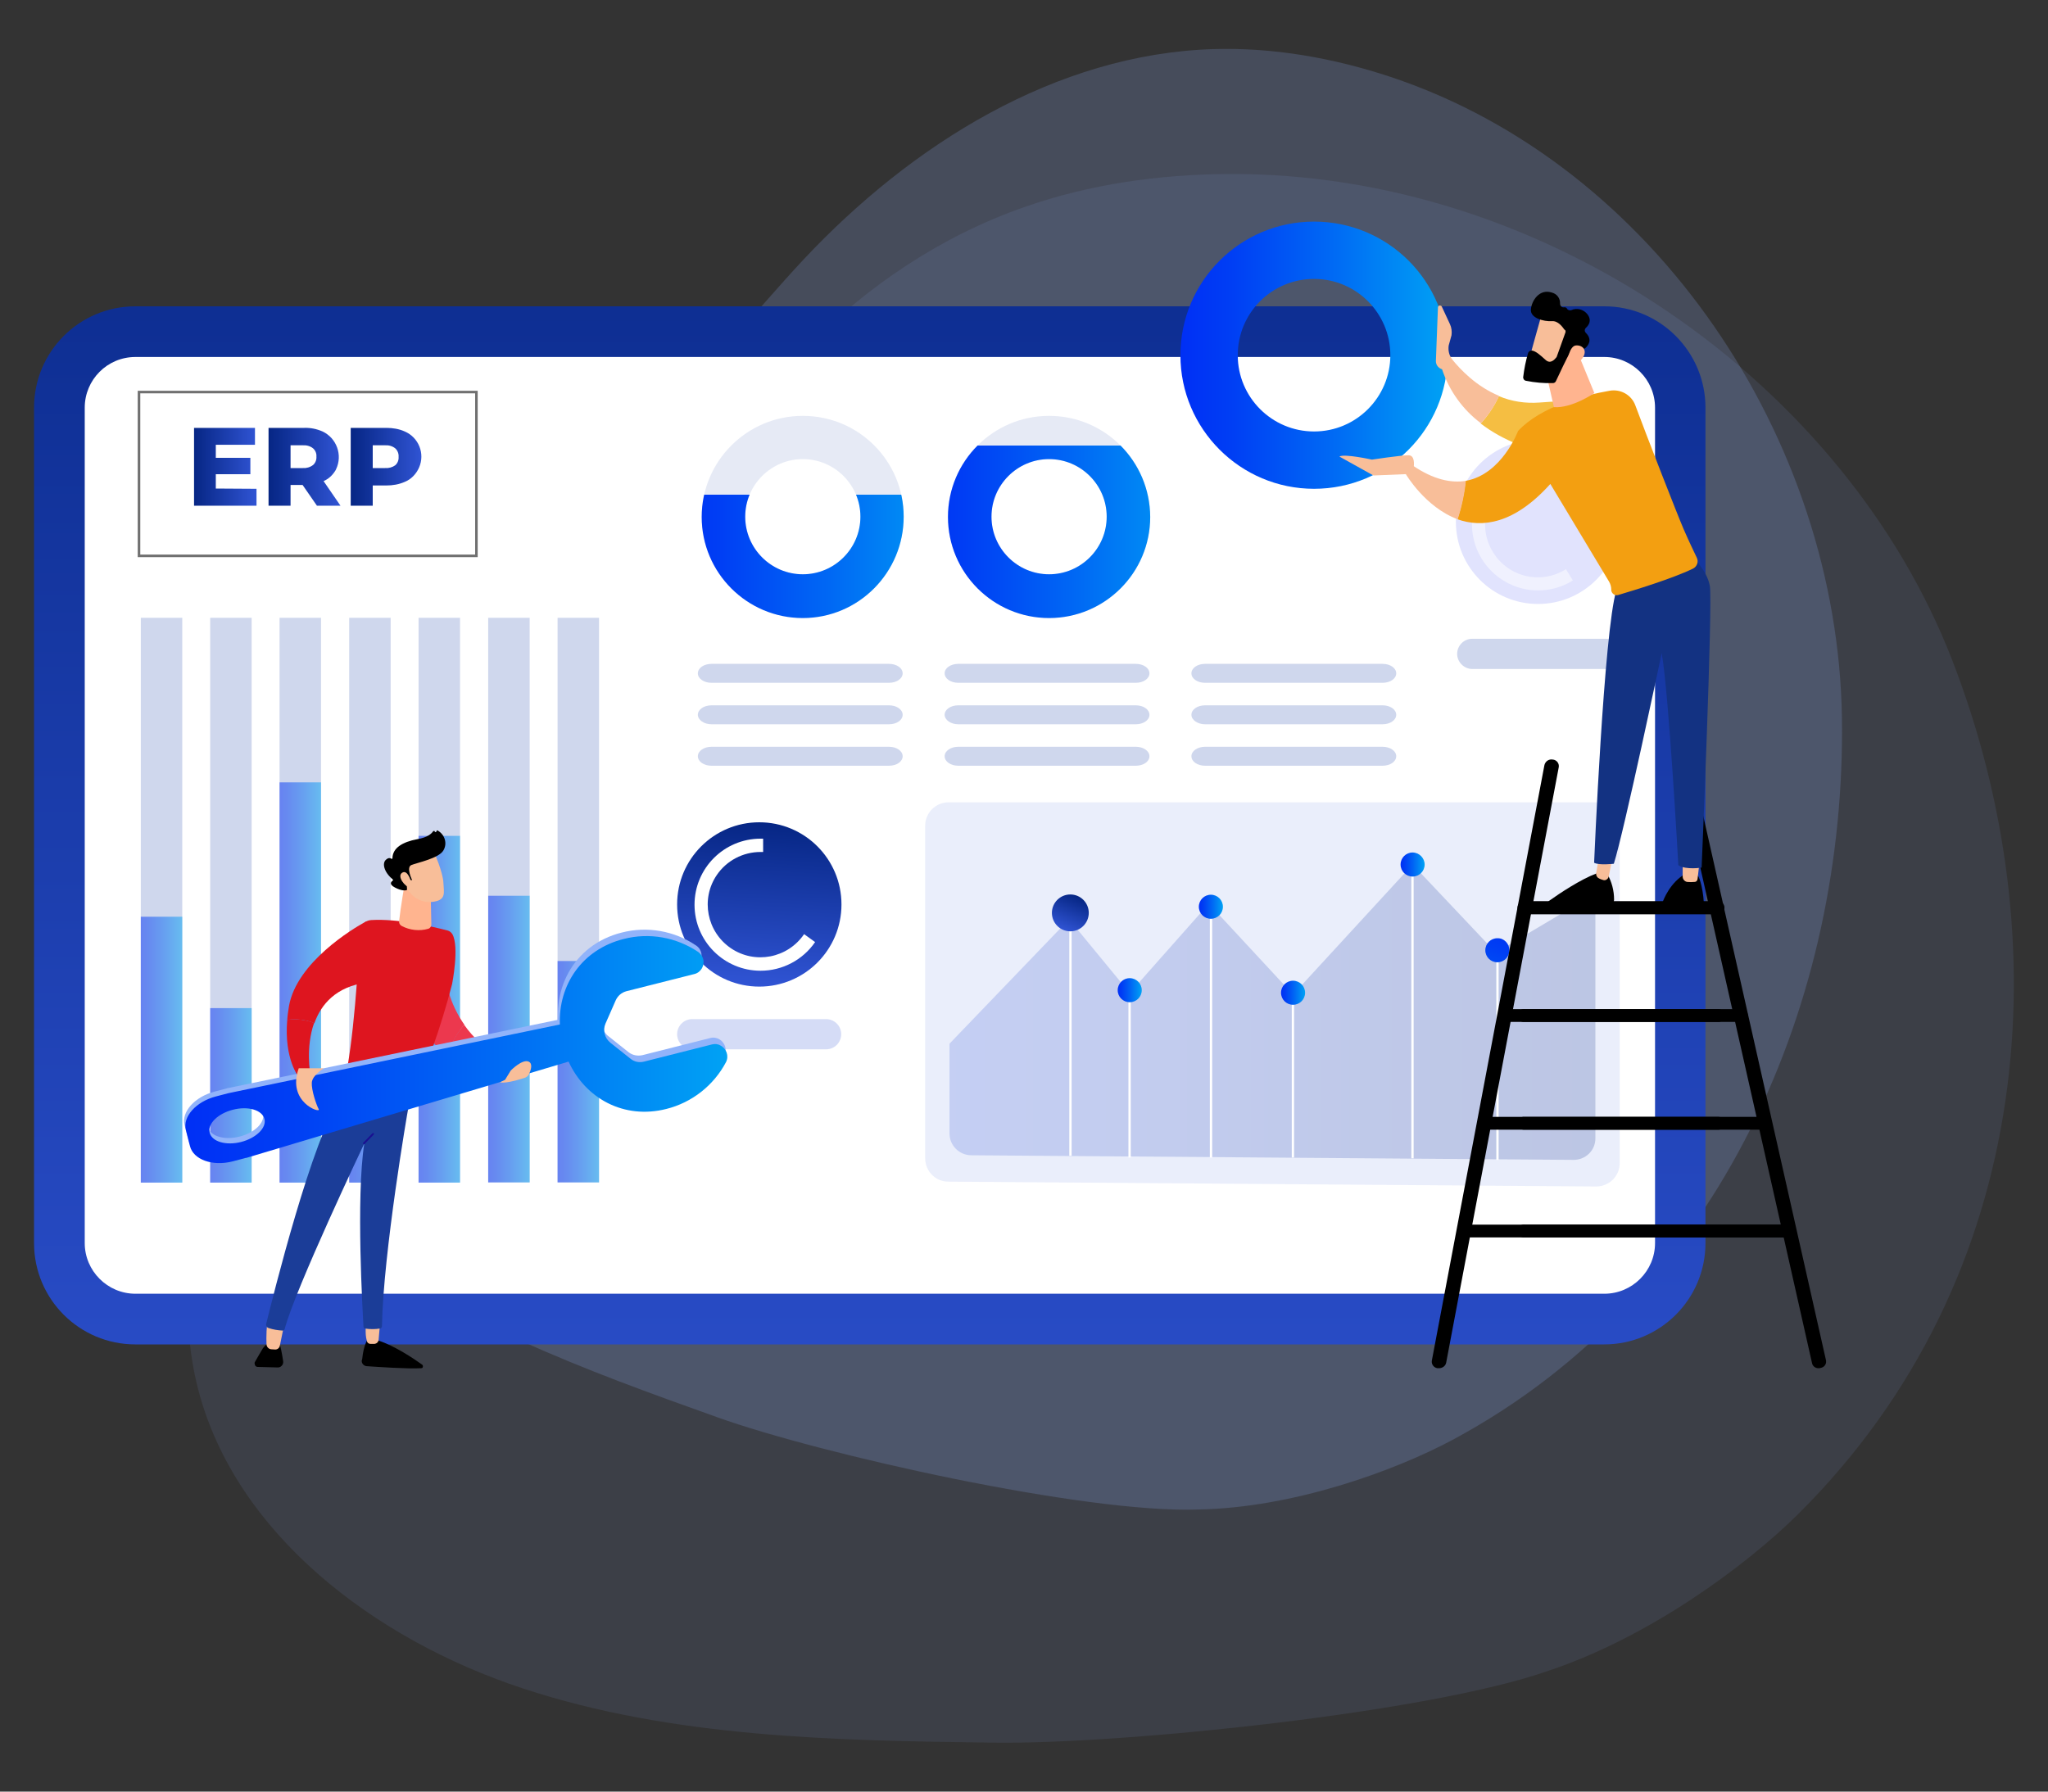 <?xml version="1.0" encoding="utf-8"?>
<!-- Generator: Adobe Illustrator 24.1.0, SVG Export Plug-In . SVG Version: 6.00 Build 0)  -->
<svg version="1.1" id="Layer_1" xmlns="http://www.w3.org/2000/svg" xmlns:xlink="http://www.w3.org/1999/xlink" x="0px" y="0px"
	 viewBox="0 0 800 700" style="enable-background:new 0 0 800 700;" xml:space="preserve">
<rect x="0" y="0" width="800" height="700" fill="#333333" stroke="none"/>
<style type="text/css">
	.st0{opacity:0.2;fill:#91B3FA;enable-background:new    ;}
	.st1{opacity:0.1;fill:#91B3FA;enable-background:new    ;}
	.st2{fill:url(#Rectangle_2057_1_);}
	.st3{fill:#FFFFFF;}
	.st4{opacity:0.2;}
	.st5{fill:#0F37A5;}
	.st6{opacity:0.5;}
	.st7{fill:url(#Rectangle_2066_1_);}
	.st8{fill:url(#Rectangle_2067_1_);}
	.st9{fill:url(#Rectangle_2068_1_);}
	.st10{fill:url(#Rectangle_2069_1_);}
	.st11{fill:url(#Rectangle_2070_1_);}
	.st12{fill:url(#Rectangle_2071_1_);}
	.st13{fill:url(#Rectangle_2072_1_);}
	.st14{opacity:0.1;fill:#032E9B;enable-background:new    ;}
	.st15{clip-path:url(#SVGID_2_);}
	.st16{fill:url(#Rectangle_2073_1_);}
	.st17{clip-path:url(#SVGID_4_);}
	.st18{fill:url(#Rectangle_2074_1_);}
	.st19{opacity:0.1;fill:#3054D4;enable-background:new    ;}
	.st20{opacity:0.2;fill:url(#Path_5186_1_);enable-background:new    ;}
	.st21{fill:url(#Ellipse_285_1_);}
	.st22{fill:url(#Path_5187_1_);}
	.st23{fill:url(#Path_5188_1_);}
	.st24{fill:url(#Path_5189_1_);}
	.st25{fill:url(#Path_5190_1_);}
	.st26{fill:url(#Path_5191_1_);}
	.st27{fill:#E1E3FD;}
	.st28{opacity:0.5;fill:#FFFFFF;enable-background:new    ;}
	.st29{opacity:0.2;fill:#0F37A5;enable-background:new    ;}
	.st30{fill:url(#Ellipse_287_1_);}
	.st31{opacity:0.2;fill:#3054D4;enable-background:new    ;}
	.st32{fill:url(#Path_5205_1_);}
	.st33{fill:url(#Path_5206_1_);}
	.st34{fill:url(#Path_5207_1_);}
	.st35{fill:none;stroke:#707070;stroke-miterlimit:10;}
	.st36{fill:url(#Path_5208_1_);}
	.st37{fill:#F8BE99;}
	.st38{fill:#133282;}
	.st39{fill:#F5BE42;}
	.st40{fill:#F39F11;}
	.st41{fill:#FFB48F;}
	.st42{fill:#EC384E;}
	.st43{fill:#1B3D98;}
	.st44{fill:url(#Path_5240_1_);}
	.st45{fill:#DE151F;}
	.st46{fill:#91B3FA;}
	.st47{fill:url(#Path_5248_1_);}
</style>
<g id="Group_1761" transform="translate(-150 -242.32)">
	<g id="Group_1739">
		<path id="Path_5179" class="st0" d="M618,832.1c36.6-0.6,76.2-14.8,99.4-27.2C823.5,748,871.1,631.6,869.5,522.8
			s-73-216-176.2-250.4c-22.3-7.4-45.8-11.6-69.3-10.9c-61.6,1.9-118,37.3-160.1,82.2c-18.9,20.2-35.8,42.5-57.5,59.5
			c-27.1,21.1-60.1,32.8-90.3,49.3c-50.7,27.7-95.8,74.6-101.2,132.1c-5,54.1,26.7,106.4,69.2,140.3s94.7,52.8,145.9,71.1
			C470.7,810.6,574.1,833.7,618,832.1"/>
		<path id="Path_5180" class="st1" d="M754.9,895.1c39.3-13.1,77-40.9,97.4-61.1c93.7-93,102.2-225.5,60.3-333.7
			S753.9,309.5,629.5,310.3c-26.9,0.2-53.8,4-79,12.8c-65.9,22.9-113.8,77.5-142.8,136.8c-13,26.6-23,54.7-40.2,79.1
			c-21.5,30.4-52.9,53.3-79.4,80c-44.6,45-76.1,107.2-60.6,166.5c14.6,55.8,68.2,97.2,126.7,116.5s121.9,20.4,184.1,21.2
			C587.7,923.9,708.1,911.6,754.9,895.1"/>
	</g>
	<g id="Group_1760">
		<g id="Group_1751">
			
				<linearGradient id="Rectangle_2057_1_" gradientUnits="userSpaceOnUse" x1="243.853" y1="988.696" x2="245.463" y2="988.696" gradientTransform="matrix(2.483510e-14 405.588 652.897 -3.997841e-14 -645027.125 -98665.484)">
				<stop  offset="0" style="stop-color:#062684"/>
				<stop  offset="1" style="stop-color:#3054D4"/>
			</linearGradient>
			<path id="Rectangle_2057" class="st2" d="M816.2,401.6v326.4c0,21.9-17.7,39.6-39.6,39.6H202.9c-21.9,0-39.6-17.7-39.6-39.6
				V401.6c0-21.9,17.7-39.6,39.6-39.6h573.8C798.5,362,816.2,379.8,816.2,401.6z"/>
			<path id="Rectangle_2058" class="st3" d="M202.9,381.8h573.8c10.9,0,19.8,8.9,19.8,19.8v326.4c0,10.9-8.9,19.8-19.8,19.8H202.9
				c-10.9,0-19.8-8.9-19.8-19.8V401.6C183.1,390.7,191.9,381.8,202.9,381.8z"/>
			<g id="Group_1740" class="st4">
				<rect id="Rectangle_2059" x="205" y="483.7" class="st5" width="16.2" height="220.6"/>
				<rect id="Rectangle_2060" x="232.1" y="483.7" class="st5" width="16.2" height="220.6"/>
				<rect id="Rectangle_2061" x="259.2" y="483.7" class="st5" width="16.2" height="220.6"/>
				<rect id="Rectangle_2062" x="286.4" y="483.7" class="st5" width="16.2" height="220.6"/>
				<rect id="Rectangle_2063" x="313.5" y="483.7" class="st5" width="16.2" height="220.6"/>
				<rect id="Rectangle_2064" x="340.7" y="483.7" class="st5" width="16.2" height="220.6"/>
				<rect id="Rectangle_2065" x="367.8" y="483.7" class="st5" width="16.2" height="220.6"/>
			</g>
			<g id="Group_1741" class="st6">
				
					<linearGradient id="Rectangle_2066_1_" gradientUnits="userSpaceOnUse" x1="239.031" y1="988.203" x2="240.031" y2="988.203" gradientTransform="matrix(16.241 0 0 -103.851 -3677.144 103278.289)">
					<stop  offset="0" style="stop-color:#002FF5"/>
					<stop  offset="0.189" style="stop-color:#003EF4"/>
					<stop  offset="0.559" style="stop-color:#0068F4"/>
					<stop  offset="1" style="stop-color:#00A2F4"/>
				</linearGradient>
				<rect id="Rectangle_2066" x="205" y="600.5" class="st7" width="16.2" height="103.9"/>
				
					<linearGradient id="Rectangle_2067_1_" gradientUnits="userSpaceOnUse" x1="239.031" y1="987.88" x2="240.031" y2="987.88" gradientTransform="matrix(16.241 0 0 -68.159 -3650.007 68003.172)">
					<stop  offset="0" style="stop-color:#002FF5"/>
					<stop  offset="0.189" style="stop-color:#003EF4"/>
					<stop  offset="0.559" style="stop-color:#0068F4"/>
					<stop  offset="1" style="stop-color:#00A2F4"/>
				</linearGradient>
				<rect id="Rectangle_2067" x="232.1" y="636.2" class="st8" width="16.2" height="68.2"/>
				
					<linearGradient id="Rectangle_2068_1_" gradientUnits="userSpaceOnUse" x1="239.031" y1="988.41" x2="240.031" y2="988.41" gradientTransform="matrix(16.241 0 0 -156.37 -3622.869 155183.859)">
					<stop  offset="0" style="stop-color:#002FF5"/>
					<stop  offset="0.189" style="stop-color:#003EF4"/>
					<stop  offset="0.559" style="stop-color:#0068F4"/>
					<stop  offset="1" style="stop-color:#00A2F4"/>
				</linearGradient>
				<rect id="Rectangle_2068" x="259.2" y="548" class="st9" width="16.2" height="156.4"/>
				
					<linearGradient id="Rectangle_2069_1_" gradientUnits="userSpaceOnUse" x1="239.031" y1="987.115" x2="240.031" y2="987.115" gradientTransform="matrix(16.241 0 0 -37.566 -3595.731 37767.5)">
					<stop  offset="0" style="stop-color:#002FF5"/>
					<stop  offset="0.189" style="stop-color:#003EF4"/>
					<stop  offset="0.559" style="stop-color:#0068F4"/>
					<stop  offset="1" style="stop-color:#00A2F4"/>
				</linearGradient>
				<rect id="Rectangle_2069" x="286.4" y="666.8" class="st10" width="16.2" height="37.6"/>
				
					<linearGradient id="Rectangle_2070_1_" gradientUnits="userSpaceOnUse" x1="239.031" y1="988.347" x2="240.031" y2="988.347" gradientTransform="matrix(16.241 0 0 -135.464 -3568.593 134522.062)">
					<stop  offset="0" style="stop-color:#002FF5"/>
					<stop  offset="0.189" style="stop-color:#003EF4"/>
					<stop  offset="0.559" style="stop-color:#0068F4"/>
					<stop  offset="1" style="stop-color:#00A2F4"/>
				</linearGradient>
				<rect id="Rectangle_2070" x="313.5" y="568.9" class="st11" width="16.2" height="135.5"/>
				
					<linearGradient id="Rectangle_2071_1_" gradientUnits="userSpaceOnUse" x1="239.031" y1="988.248" x2="240.031" y2="988.248" gradientTransform="matrix(16.241 0 0 -112.009 -3541.455 111341.008)">
					<stop  offset="0" style="stop-color:#002FF5"/>
					<stop  offset="0.189" style="stop-color:#003EF4"/>
					<stop  offset="0.559" style="stop-color:#0068F4"/>
					<stop  offset="1" style="stop-color:#00A2F4"/>
				</linearGradient>
				<rect id="Rectangle_2071" x="340.7" y="592.3" class="st12" width="16.2" height="112"/>
				
					<linearGradient id="Rectangle_2072_1_" gradientUnits="userSpaceOnUse" x1="239.031" y1="988.08" x2="240.031" y2="988.08" gradientTransform="matrix(16.241 0 0 -86.515 -3514.318 86144.773)">
					<stop  offset="0" style="stop-color:#002FF5"/>
					<stop  offset="0.189" style="stop-color:#003EF4"/>
					<stop  offset="0.559" style="stop-color:#0068F4"/>
					<stop  offset="1" style="stop-color:#00A2F4"/>
				</linearGradient>
				<rect id="Rectangle_2072" x="367.8" y="617.8" class="st13" width="16.2" height="86.5"/>
			</g>
			<g id="Group_1743">
				<path id="Path_5181" class="st14" d="M463.6,404.8c-21.8,0-39.5,17.7-39.5,39.5s17.7,39.5,39.5,39.5S503,466,503,444.2l0,0
					C503,422.4,485.4,404.8,463.6,404.8z M463.6,466.7c-12.4,0-22.5-10.1-22.5-22.5s10.1-22.5,22.5-22.5c12.4,0,22.5,10.1,22.5,22.5
					S476,466.7,463.6,466.7L463.6,466.7z"/>
				<g>
					<defs>
						<path id="SVGID_1_" d="M463.6,404.8c-21.8,0-39.5,17.7-39.5,39.5s17.7,39.5,39.5,39.5S503,466,503,444.2l0,0
							C503,422.4,485.4,404.8,463.6,404.8z M463.6,466.7c-12.4,0-22.5-10.1-22.5-22.5s10.1-22.5,22.5-22.5
							c12.4,0,22.5,10.1,22.5,22.5S476,466.7,463.6,466.7L463.6,466.7z"/>
					</defs>
					<clipPath id="SVGID_2_">
						<use xlink:href="#SVGID_1_"  style="overflow:visible;"/>
					</clipPath>
					<g id="Group_1742" class="st15">
						
							<linearGradient id="Rectangle_2073_1_" gradientUnits="userSpaceOnUse" x1="243.311" y1="987.528" x2="244.311" y2="987.528" gradientTransform="matrix(117.204 0 0 -49.6 -28108.606 49441.762)">
							<stop  offset="0" style="stop-color:#002FF5"/>
							<stop  offset="0.189" style="stop-color:#003EF4"/>
							<stop  offset="0.559" style="stop-color:#0068F4"/>
							<stop  offset="1" style="stop-color:#00A2F4"/>
						</linearGradient>
						<rect id="Rectangle_2073" x="408.5" y="435.6" class="st16" width="117.2" height="49.6"/>
					</g>
				</g>
			</g>
			<g id="Group_1745">
				<path id="Path_5183" class="st14" d="M559.8,404.8c-21.8,0-39.5,17.7-39.5,39.5s17.7,39.5,39.5,39.5s39.5-17.7,39.5-39.5l0,0
					C599.2,422.4,581.5,404.8,559.8,404.8z M559.8,466.7c-12.4,0-22.5-10.1-22.5-22.5s10.1-22.5,22.5-22.5s22.5,10.1,22.5,22.5
					S572.2,466.7,559.8,466.7L559.8,466.7z"/>
				<g>
					<defs>
						<path id="SVGID_3_" d="M559.8,404.8c-21.8,0-39.5,17.7-39.5,39.5s17.7,39.5,39.5,39.5s39.5-17.7,39.5-39.5l0,0
							C599.2,422.4,581.5,404.8,559.8,404.8z M559.8,466.7c-12.4,0-22.5-10.1-22.5-22.5s10.1-22.5,22.5-22.5s22.5,10.1,22.5,22.5
							S572.2,466.7,559.8,466.7L559.8,466.7z"/>
					</defs>
					<clipPath id="SVGID_4_">
						<use xlink:href="#SVGID_3_"  style="overflow:visible;"/>
					</clipPath>
					<g id="Group_1744" class="st17">
						
							<linearGradient id="Rectangle_2074_1_" gradientUnits="userSpaceOnUse" x1="243.311" y1="987.889" x2="244.311" y2="987.889" gradientTransform="matrix(117.204 0 0 -68.772 -28012.424 68389.836)">
							<stop  offset="0" style="stop-color:#002FF5"/>
							<stop  offset="0.189" style="stop-color:#003EF4"/>
							<stop  offset="0.559" style="stop-color:#0068F4"/>
							<stop  offset="1" style="stop-color:#00A2F4"/>
						</linearGradient>
						<rect id="Rectangle_2074" x="504.7" y="416.4" class="st18" width="117.2" height="68.8"/>
					</g>
				</g>
			</g>
			<path id="Path_5185" class="st19" d="M773.5,705.9L520.4,704c-5,0-9-4.1-9-9.1v-130c0-5,4.1-9.1,9.1-9.1h253.1
				c5,0,9.1,4.1,9.1,9.1c0,0,0,0,0,0v131.9C782.7,701.8,778.6,705.9,773.5,705.9C773.6,705.9,773.6,705.9,773.5,705.9z"/>
			
				<linearGradient id="Path_5186_1_" gradientUnits="userSpaceOnUse" x1="243.68" y1="988.264" x2="244.68" y2="988.264" gradientTransform="matrix(252.308 0 0 -115.321 -60961.551 114605.641)">
				<stop  offset="0" style="stop-color:#3054D4"/>
				<stop  offset="1" style="stop-color:#062684"/>
			</linearGradient>
			<path id="Path_5186" class="st20" d="M734.3,614.5l-32.5-34.4l-46.7,50.8l-32.9-35.5l-30.9,34.9l-23.7-28.8l-46.7,48.6v35.1
				c0,4.6,3.7,8.4,8.4,8.5l235.4,1.8c4.7,0,8.5-3.7,8.5-8.4c0,0,0,0,0-0.1v-95.6L734.3,614.5z"/>
			<rect id="Rectangle_2075" x="734.5" y="613.6" class="st3" width="0.9" height="81.9"/>
			<rect id="Rectangle_2076" x="701.3" y="580.1" class="st3" width="0.9" height="114.8"/>
			<rect id="Rectangle_2077" x="654.6" y="630.2" class="st3" width="0.9" height="64.4"/>
			<rect id="Rectangle_2078" x="622.6" y="596.6" class="st3" width="0.9" height="98"/>
			<rect id="Rectangle_2079" x="590.8" y="629.2" class="st3" width="0.9" height="65.4"/>
			<rect id="Rectangle_2080" x="567.7" y="599" class="st3" width="0.9" height="94.9"/>
			
				<linearGradient id="Ellipse_285_1_" gradientUnits="userSpaceOnUse" x1="237.703" y1="992.319" x2="238.703" y2="992.319" gradientTransform="matrix(5.473 -13.213 -13.213 -5.473 12376.195 9177.572)">
				<stop  offset="0" style="stop-color:#3054D4"/>
				<stop  offset="1" style="stop-color:#062684"/>
			</linearGradient>
			<circle id="Ellipse_285" class="st21" cx="568.1" cy="599" r="7.2"/>
			
				<linearGradient id="Path_5187_1_" gradientUnits="userSpaceOnUse" x1="235.435" y1="982.021" x2="236.435" y2="982.021" gradientTransform="matrix(9.422 0 0 -9.422 -1631.719 9881.793)">
				<stop  offset="0" style="stop-color:#002FF5"/>
				<stop  offset="0.189" style="stop-color:#003EF4"/>
				<stop  offset="0.559" style="stop-color:#0068F4"/>
				<stop  offset="1" style="stop-color:#00A2F4"/>
			</linearGradient>
			<path id="Path_5187" class="st22" d="M596,629.2c0,2.6-2.1,4.7-4.7,4.7s-4.7-2.1-4.7-4.7s2.1-4.7,4.7-4.7l0,0
				C593.9,624.5,596,626.6,596,629.2z"/>
			
				<linearGradient id="Path_5188_1_" gradientUnits="userSpaceOnUse" x1="235.435" y1="982.021" x2="236.435" y2="982.021" gradientTransform="matrix(9.422 0 0 -9.422 -1599.962 9849.185)">
				<stop  offset="0" style="stop-color:#002FF5"/>
				<stop  offset="0.189" style="stop-color:#003EF4"/>
				<stop  offset="0.559" style="stop-color:#0068F4"/>
				<stop  offset="1" style="stop-color:#00A2F4"/>
			</linearGradient>
			<path id="Path_5188" class="st23" d="M627.7,596.6c0,2.6-2.1,4.7-4.7,4.7s-4.7-2.1-4.7-4.7s2.1-4.7,4.7-4.7l0,0
				C625.6,591.9,627.7,594,627.7,596.6z"/>
			
				<linearGradient id="Path_5189_1_" gradientUnits="userSpaceOnUse" x1="235.435" y1="982.021" x2="236.435" y2="982.021" gradientTransform="matrix(9.422 0 0 -9.422 -1567.908 9882.836)">
				<stop  offset="0" style="stop-color:#002FF5"/>
				<stop  offset="0.189" style="stop-color:#003EF4"/>
				<stop  offset="0.559" style="stop-color:#0068F4"/>
				<stop  offset="1" style="stop-color:#00A2F4"/>
			</linearGradient>
			<path id="Path_5189" class="st24" d="M659.8,630.2c0,2.6-2.1,4.7-4.7,4.7s-4.7-2.1-4.7-4.7s2.1-4.7,4.7-4.7l0,0
				C657.7,625.5,659.8,627.6,659.8,630.2z"/>
			
				<linearGradient id="Path_5190_1_" gradientUnits="userSpaceOnUse" x1="235.435" y1="982.021" x2="236.435" y2="982.021" gradientTransform="matrix(9.422 0 0 -9.422 -1521.242 9832.698)">
				<stop  offset="0" style="stop-color:#002FF5"/>
				<stop  offset="0.189" style="stop-color:#003EF4"/>
				<stop  offset="0.559" style="stop-color:#0068F4"/>
				<stop  offset="1" style="stop-color:#00A2F4"/>
			</linearGradient>
			<path id="Path_5190" class="st25" d="M706.5,580.1c0,2.6-2.1,4.7-4.7,4.7s-4.7-2.1-4.7-4.7s2.1-4.7,4.7-4.7l0,0
				C704.3,575.4,706.5,577.5,706.5,580.1z"/>
			
				<linearGradient id="Path_5191_1_" gradientUnits="userSpaceOnUse" x1="236.353" y1="983.285" x2="234.255" y2="976.942" gradientTransform="matrix(9.422 0 0 -9.422 -1488.069 9866.151)">
				<stop  offset="0" style="stop-color:#002FF5"/>
				<stop  offset="0.189" style="stop-color:#003EF4"/>
				<stop  offset="0.559" style="stop-color:#0068F4"/>
				<stop  offset="1" style="stop-color:#00A2F4"/>
			</linearGradient>
			<path id="Path_5191" class="st26" d="M739.6,613.6c0,2.6-2.1,4.7-4.7,4.7s-4.7-2.1-4.7-4.7s2.1-4.7,4.7-4.7l0,0
				C737.5,608.8,739.6,611,739.6,613.6z"/>
			<g id="Group_1746" class="st4">
				<path id="Path_5192" class="st5" d="M497.3,534.1h-69.4c-2.9,0-5.3,1.6-5.3,3.7s2.4,3.7,5.3,3.7h69.4c2.9,0,5.3-1.6,5.3-3.7
					S500.2,534.1,497.3,534.1z"/>
				<path id="Path_5193" class="st5" d="M497.3,517.9h-69.4c-2.9,0-5.3,1.6-5.3,3.7c0,2,2.4,3.7,5.3,3.7h69.4c2.9,0,5.3-1.6,5.3-3.7
					S500.2,517.9,497.3,517.9z"/>
				<path id="Path_5194" class="st5" d="M497.3,501.7h-69.4c-2.9,0-5.3,1.6-5.3,3.7s2.4,3.7,5.3,3.7h69.4c2.9,0,5.3-1.6,5.3-3.7
					S500.2,501.7,497.3,501.7z"/>
			</g>
			<g id="Group_1747" class="st4">
				<path id="Path_5195" class="st5" d="M593.7,534.1h-69.4c-2.9,0-5.3,1.6-5.3,3.7s2.4,3.7,5.3,3.7h69.4c2.9,0,5.3-1.6,5.3-3.7
					S596.6,534.1,593.7,534.1z"/>
				<path id="Path_5196" class="st5" d="M593.7,517.9h-69.4c-2.9,0-5.3,1.6-5.3,3.7c0,2,2.4,3.7,5.3,3.7h69.4c2.9,0,5.3-1.6,5.3-3.7
					S596.6,517.9,593.7,517.9z"/>
				<path id="Path_5197" class="st5" d="M593.7,501.7h-69.4c-2.9,0-5.3,1.6-5.3,3.7s2.4,3.7,5.3,3.7h69.4c2.9,0,5.3-1.6,5.3-3.7
					S596.6,501.7,593.7,501.7z"/>
			</g>
			<g id="Group_1748" class="st4">
				<path id="Path_5198" class="st5" d="M690.1,534.1h-69.4c-2.9,0-5.3,1.6-5.3,3.7s2.4,3.7,5.3,3.7h69.4c2.9,0,5.3-1.6,5.3-3.7
					S693,534.1,690.1,534.1z"/>
				<path id="Path_5199" class="st5" d="M690.1,517.9h-69.4c-2.9,0-5.3,1.6-5.3,3.7c0,2,2.4,3.7,5.3,3.7h69.4c2.9,0,5.3-1.6,5.3-3.7
					S693,517.9,690.1,517.9z"/>
				<path id="Path_5200" class="st5" d="M690.1,501.7h-69.4c-2.9,0-5.3,1.6-5.3,3.7s2.4,3.7,5.3,3.7h69.4c2.9,0,5.3-1.6,5.3-3.7
					S693,501.7,690.1,501.7z"/>
			</g>
			<circle id="Ellipse_286" class="st27" cx="750.8" cy="446.2" r="32.1"/>
			<path id="Path_5201" class="st28" d="M761.7,464.7c-9.6,6.1-22.4,3.2-28.4-6.5c-6.1-9.6-3.2-22.4,6.5-28.4
				c3.3-2.1,7.1-3.2,11-3.2c0.3,0,0.7,0,1,0v-5.2c-0.3,0-0.7,0-1,0c-14.3,0-25.8,11.6-25.8,25.8s11.6,25.8,25.8,25.8
				c4.8,0,9.5-1.3,13.6-3.9L761.7,464.7z"/>
			<path id="Path_5202" class="st29" d="M777.4,491.9h-52.3c-3.3,0-5.9,2.7-5.9,5.9s2.7,5.9,5.9,5.9l0,0h52.3c3.3,0,5.9-2.7,5.9-5.9
				S780.7,491.9,777.4,491.9z"/>
			
				<linearGradient id="Ellipse_287_1_" gradientUnits="userSpaceOnUse" x1="242.926" y1="990.013" x2="243.926" y2="990.013" gradientTransform="matrix(3.981 -64.078 -64.078 -3.981 62915.164 20134.92)">
				<stop  offset="0" style="stop-color:#3054D4"/>
				<stop  offset="1" style="stop-color:#062684"/>
			</linearGradient>
			<circle id="Ellipse_287" class="st30" cx="446.6" cy="595.7" r="32.1"/>
			<path id="Path_5203" class="st3" d="M464.1,607.3c-6.4,9.4-19.2,11.9-28.6,5.5c-9.4-6.4-11.9-19.2-5.5-28.6
				c3.8-5.6,10.2-9,17.1-9c0.3,0,0.7,0,1,0v-5.2c-0.3,0-0.7,0-1,0c-14.3,0-25.8,11.6-25.8,25.8c0,14.3,11.6,25.8,25.8,25.8
				c8.5,0,16.5-4.2,21.3-11.2L464.1,607.3z"/>
			<path id="Path_5204" class="st31" d="M420.4,652.3h52.3c3.3,0,5.9-2.7,5.9-5.9c0-3.3-2.7-5.9-5.9-5.9h-52.3
				c-3.3,0-5.9,2.7-5.9,5.9C414.5,649.6,417.1,652.3,420.4,652.3L420.4,652.3z"/>
			<g id="Group_1750">
				<g id="Group_1749">
					
						<linearGradient id="Path_5205_1_" gradientUnits="userSpaceOnUse" x1="240.694" y1="986.713" x2="241.694" y2="986.713" gradientTransform="matrix(24.409 0 0 -30.4 -5649.355 30420.787)">
						<stop  offset="0" style="stop-color:#062684"/>
						<stop  offset="1" style="stop-color:#3054D4"/>
					</linearGradient>
					<path id="Path_5205" class="st32" d="M250.2,433.3v6.6h-24.4v-30.4h23.8v6.6h-15.3v5.1h13.5v6.4h-13.5v5.6L250.2,433.3z"/>
					
						<linearGradient id="Path_5206_1_" gradientUnits="userSpaceOnUse" x1="241.12" y1="986.713" x2="242.12" y2="986.713" gradientTransform="matrix(28.016 0 0 -30.409 -6500.271 30429.418)">
						<stop  offset="0" style="stop-color:#062684"/>
						<stop  offset="1" style="stop-color:#3054D4"/>
					</linearGradient>
					<path id="Path_5206" class="st33" d="M268.2,431.8h-4.7v8.1h-8.6v-30.4h13.9c2.5-0.1,4.9,0.4,7.2,1.4c5.5,2.6,7.9,9.2,5.3,14.7
						c-0.1,0.3-0.3,0.6-0.5,0.9c-1.1,1.7-2.6,3-4.4,3.8l6.6,9.6h-9.2L268.2,431.8z M272.3,417.5c-1.1-0.9-2.6-1.3-4-1.2h-4.8v8.9
						h4.8c1.4,0.1,2.8-0.3,4-1.2c0.9-0.8,1.4-2,1.3-3.3C273.7,419.5,273.2,418.3,272.3,417.5z"/>
					
						<linearGradient id="Path_5207_1_" gradientUnits="userSpaceOnUse" x1="241.074" y1="986.713" x2="242.074" y2="986.713" gradientTransform="matrix(27.578 0 0 -30.405 -6361.133 30425.674)">
						<stop  offset="0" style="stop-color:#062684"/>
						<stop  offset="1" style="stop-color:#3054D4"/>
					</linearGradient>
					<path id="Path_5207" class="st34" d="M308.1,410.9c5.4,2.3,8,8.6,5.6,14.1c-1.1,2.5-3.1,4.6-5.6,5.6c-2.3,1-4.7,1.4-7.2,1.4
						h-5.3v7.9h-8.6v-30.4H301C303.4,409.5,305.9,409.9,308.1,410.9z M304.4,424.1c0.9-0.8,1.4-2,1.3-3.3c0.1-1.2-0.4-2.5-1.3-3.3
						c-1.1-0.9-2.6-1.3-4-1.2h-4.8v8.9h4.8C301.9,425.3,303.3,424.9,304.4,424.1L304.4,424.1z"/>
				</g>
				<rect id="Rectangle_2081" x="204.3" y="395.5" class="st35" width="131.8" height="64"/>
			</g>
		</g>
		<g id="Group_1752">
			
				<linearGradient id="Path_5208_1_" gradientUnits="userSpaceOnUse" x1="243.228" y1="988.207" x2="244.228" y2="988.207" gradientTransform="matrix(104.482 0 0 -104.482 -24801.828 103630.938)">
				<stop  offset="0" style="stop-color:#002FF5"/>
				<stop  offset="0.189" style="stop-color:#003EF4"/>
				<stop  offset="0.559" style="stop-color:#0068F4"/>
				<stop  offset="1" style="stop-color:#00A2F4"/>
			</linearGradient>
			<path id="Path_5208" class="st36" d="M663.3,328.9c-28.9,0-52.2,23.4-52.2,52.2s23.4,52.2,52.2,52.2c28.9,0,52.2-23.4,52.2-52.2
				c0,0,0,0,0,0C715.6,352.3,692.2,328.9,663.3,328.9z M663.3,410.9c-16.4,0-29.8-13.3-29.8-29.8s13.3-29.8,29.8-29.8
				c16.4,0,29.8,13.3,29.8,29.8C693.1,397.5,679.8,410.9,663.3,410.9C663.3,410.9,663.3,410.9,663.3,410.9L663.3,410.9z"/>
		</g>
		<g id="Group_1753">
			<path id="Path_5209" d="M712.1,776.9c1.3,0,2.5-0.8,2.8-2.1l44-232.8c0.2-1.4-0.8-2.7-2.2-2.9c0,0-0.1,0-0.1,0
				c-1.5-0.3-2.9,0.6-3.3,2.1l-44,232.8c-0.2,1.4,0.8,2.7,2.2,2.9c0,0,0.1,0,0.1,0C711.8,776.9,711.9,776.9,712.1,776.9z"/>
			<path id="Path_5210" d="M860.5,776.9c0.2,0,0.4,0,0.6-0.1c1.4-0.2,2.4-1.4,2.2-2.8c0,0,0-0.1,0-0.1l-51.8-229.8
				c-0.4-1.4-1.9-2.3-3.3-2c-1.4,0.2-2.4,1.4-2.2,2.8c0,0,0,0.1,0,0.1l51.8,229.8C858,776.1,859.2,777,860.5,776.9z"/>
			<path id="Path_5211" d="M745.6,599.5h75.2c1.4,0.2,2.7-0.8,2.8-2.2c0.2-1.4-0.8-2.7-2.2-2.8c-0.2,0-0.4,0-0.6,0h-75.2
				c-1.4-0.2-2.7,0.8-2.8,2.2c-0.2,1.4,0.8,2.7,2.2,2.8C745.3,599.5,745.5,599.5,745.6,599.5z"/>
			<path id="Path_5212" d="M747,599.5h72.4c1.4,0.1,2.6-0.9,2.7-2.3s-0.9-2.6-2.3-2.7c-0.1,0-0.3,0-0.4,0H747
				c-1.4-0.1-2.6,0.9-2.7,2.3s0.9,2.6,2.3,2.7C746.8,599.5,746.9,599.5,747,599.5z"/>
			<path id="Path_5213" d="M745.6,641.6h75.2c1.4,0.2,2.7-0.8,2.8-2.2c0.2-1.4-0.8-2.7-2.2-2.8c-0.2,0-0.4,0-0.6,0h-75.2
				c-1.4-0.2-2.7,0.8-2.8,2.2c-0.2,1.4,0.8,2.7,2.2,2.8C745.3,641.6,745.5,641.6,745.6,641.6z"/>
			<path id="Path_5214" d="M738.8,641.6h91.1c1.4,0.2,2.7-0.8,2.8-2.2c0.2-1.4-0.8-2.7-2.2-2.8c-0.2,0-0.4,0-0.6,0h-91.1
				c-1.4-0.2-2.7,0.8-2.8,2.2c-0.2,1.4,0.8,2.7,2.2,2.8C738.4,641.6,738.6,641.6,738.8,641.6z"/>
			<path id="Path_5215" d="M745.6,683.7h75.2c1.4,0.2,2.7-0.8,2.8-2.2c0.2-1.4-0.8-2.7-2.2-2.8c-0.2,0-0.4,0-0.6,0h-75.2
				c-1.4-0.2-2.7,0.8-2.8,2.2c-0.2,1.4,0.8,2.7,2.2,2.8C745.3,683.7,745.5,683.7,745.6,683.7z"/>
			<path id="Path_5216" d="M730.1,683.7h109.1c1.4,0.2,2.7-0.8,2.8-2.2c0.2-1.4-0.8-2.7-2.2-2.8c-0.2,0-0.4,0-0.6,0H730.1
				c-1.4-0.2-2.7,0.8-2.8,2.2c-0.2,1.4,0.8,2.7,2.2,2.8C729.7,683.7,729.9,683.7,730.1,683.7z"/>
			<path id="Path_5217" d="M745.6,725.8H848c1.4,0.2,2.7-0.8,2.8-2.2c0.2-1.4-0.8-2.7-2.2-2.8c-0.2,0-0.4,0-0.6,0H745.6
				c-1.4-0.2-2.7,0.8-2.8,2.2c-0.2,1.4,0.8,2.7,2.2,2.8C745.3,725.8,745.5,725.8,745.6,725.8z"/>
			<path id="Path_5218" d="M723.1,725.8H848c1.4,0.2,2.7-0.8,2.8-2.2c0.2-1.4-0.8-2.7-2.2-2.8c-0.2,0-0.4,0-0.6,0H723.1
				c-1.4-0.2-2.7,0.8-2.8,2.2c-0.2,1.4,0.8,2.7,2.2,2.8C722.7,725.8,722.9,725.8,723.1,725.8z"/>
		</g>
		<g id="Group_1754">
			<path id="Path_5219" d="M813.3,584.5c0,0,1.8,2.9,2.3,11c0,0.7-0.5,1.4-1.2,1.4c0,0,0,0-0.1,0h-14.4c-0.5,0-0.8-0.4-0.8-0.8
				c0-0.1,0-0.2,0-0.3c0.8-2.5,3.4-8.6,9.1-12L813.3,584.5z"/>
			<path id="Path_5220" class="st37" d="M813.9,579l-0.8,6.8c-0.1,0.6-0.5,1.1-1.1,1.1c-1,0.1-2,0.1-3,0c-1-0.2-1.7-1.1-1.7-2.1
				v-6.6L813.9,579z"/>
			<path id="Path_5221" d="M777.8,583.7c1.8,3.1,2.7,6.6,2.7,10.1c0,1.4-1.2,2.5-2.5,2.5h-22.3c-0.6,0-1.1-0.5-1.1-1.1
				c0-0.3,0.2-0.7,0.5-0.9c4.2-3,12.5-8.5,18.5-10.7H777.8z"/>
			<path id="Path_5222" class="st37" d="M780.1,576.4l-1.7,8.4c-0.2,0.9-1.1,1.6-2,1.4c0,0,0,0,0,0c-0.7-0.2-1.4-0.4-2-0.8
				c-0.7-0.4-1-1.2-0.9-2l1.8-10.2L780.1,576.4z"/>
			<path id="Path_5223" class="st38" d="M810.7,459.5c0,0,6,5.3,7.2,11.7s-3.2,110.1-3.2,110.1s-6,1-9.1-0.9c0,0-3.7-67.3-6.5-82.9
				c0,0-14.7,69.7-18.7,82.3c0,0-5.8,0.7-7.7-0.4c0,0,3.8-90.4,8.7-106.5L810.7,459.5z"/>
			<path id="Path_5224" class="st39" d="M751.3,399.6c25.3-2.1,32,3.1,32,3.1L771.1,422c0,0-24.9-0.5-42.7-14.2
				c2.9-3.2,5.3-6.8,7.1-10.7C740.5,399.2,745.9,400,751.3,399.6z"/>
			<path id="Path_5225" class="st37" d="M711.7,362.4c0-0.4,0.4-0.8,0.8-0.7c0.3,0,0.6,0.2,0.7,0.4l3.2,6.9c0.6,1.3,0.8,2.8,0.6,4.3
				l-1.1,4c-0.3,2,0.2,4,1.4,5.5c3,3.7,9.3,10.5,18.3,14.2c-1.8,3.9-4.2,7.5-7.1,10.7c-7.1-5.3-12.4-12.7-15.2-21.1
				c-1.5-0.5-2.5-1.8-2.4-3.4L711.7,362.4z"/>
			<path id="Path_5226" class="st40" d="M743,410.7c8.9-9.6,25.9-14,35.7-15.7c4.3-0.8,8.6,1.6,10.1,5.7
				c4.4,11.9,16.5,42.9,18.8,48.2c1.9,4.4,3.9,8.6,5.2,11.3c0.8,1.6,0.1,3.5-1.5,4.3c-8.3,4-23.2,8.5-29.2,10.3
				c-1.1,0.3-2.2-0.3-2.6-1.4c-0.1-0.2-0.1-0.4-0.1-0.6c0-1.2-0.3-2.3-0.9-3.3l-22.9-38.1c-14.2,15.8-26.7,17.2-36.3,13.8
				c1.6-4.9,2.6-9.9,3.2-15C736.7,427.7,743,410.7,743,410.7z"/>
			<path id="Path_5227" class="st37" d="M699.1,427.5l2.6-3.4c8.3,5.7,15.2,7,20.9,6.1c-0.5,5.1-1.6,10.1-3.2,15
				C706.7,440.5,699.1,427.5,699.1,427.5z"/>
			<path id="Path_5228" class="st37" d="M700.9,427.5l-14.4,0.6l-13.3-7.4c1.9-1.2,12.7,1.2,12.7,1.2s11.2-1.7,14.3-1.7
				c2.5,0,2.2,3.6,2,4.9c0,0.3-0.1,0.4-0.1,0.4L700.9,427.5z"/>
			<path id="Path_5229" class="st41" d="M765.2,377.4l7.6,18.5c0,0-8.7,6-15.8,5.5l-3.8-16.7L765.2,377.4z"/>
			<path id="Path_5230" class="st37" d="M752.4,364.7c-0.2,0.2-5.5,19.5-5.5,19.5l11,2.8l7.8-17.5
				C765.7,369.5,755.3,360.6,752.4,364.7z"/>
			<path id="Path_5231" d="M761.5,372.2l-3.4,9.5c0,0.1-0.1,0.2-0.2,0.3c-0.5,0.6-2.2,2.8-4.2,0.9c-1.9-1.7-3.6-3.3-5.2-3.6
				c-0.7-0.1-1.4,0.3-1.6,1c-0.9,3-1.5,6.1-1.9,9.3c-0.1,0.7,0.4,1.4,1.1,1.5c3.5,0.7,7,1,10.5,0.9c0.5,0,1-0.3,1.2-0.8
				c1.1-2.3,4.3-9.3,5.5-11.1c1.1-1.7,3.9-1.6,5-1.5c0.4,0,0.8-0.1,1-0.3c1-0.9,2.9-3.2,0.2-5.9c-0.6-0.6-0.6-1.4,0-2c0,0,0,0,0,0
				c1.2-1.1,2.4-3,0.5-5.4c-1.5-1.8-4-2.5-6.2-1.5c-0.6,0.2-1.4,0-1.7-0.6c-0.2-0.4-0.7-0.6-1.2-0.5c-0.8,0.1-1.4-0.5-1.5-1.3
				c0,0,0-0.1,0-0.1c0.1-2.1-1.2-3.9-3.3-4.4c-4.8-1.5-7.8,3.2-8.1,6.6s5,4.8,8.2,4.6c2.4-0.2,4.1,2.2,4.9,3.3
				C761.6,371.3,761.6,371.8,761.5,372.2z"/>
			<path id="Path_5232" class="st41" d="M762.2,383.6c0,0,0.8-6,3.3-6.3s5,1.8,2.5,5.2C764.8,386.6,762.2,383.6,762.2,383.6z"/>
		</g>
		<g id="Group_1759">
			<g id="Group_1755">
				<path id="Path_5233" class="st42" d="M345.2,655l-4.7,4.7c-5.7-0.4-11.1-2.3-15.9-5.4c2.4-6,4.8-9.5,6.7-11.6
					C334.9,647.9,339.7,652.1,345.2,655z"/>
				<path id="Path_5234" class="st42" d="M312.3,637.5l11.2-17.5c0.5,8.1,3.2,16,7.9,22.7c-1.9,2.1-4.3,5.6-6.7,11.6
					C318.7,650.3,314.3,644.4,312.3,637.5z"/>
			</g>
			<path id="Path_5235" d="M291.5,773.2c0.5-5.1,2-7.4,2-7.4l4.3,0.3c6.3,2,13.9,7.1,17.1,9.4l0,0c0.3,0.2,0.4,0.7,0.2,1.1
				c-0.1,0.2-0.3,0.3-0.6,0.3c-5.5,0.3-16.8-0.5-21.3-0.8c-1.1-0.1-2-1.1-1.9-2.2c0,0,0,0,0,0C291.4,773.6,291.5,773.4,291.5,773.2z
				"/>
			<path id="Path_5236" d="M249.5,774.6c1-1.8,2.6-4.5,3.2-5.5c0.7-1,1.7-1.8,2.8-2.4c0,0,2.7-1.5,3.5,0c0.5,1,1.2,4.7,1.6,7.4
				c0.2,1.2-0.6,2.3-1.8,2.5c-0.1,0-0.3,0-0.4,0l-7.7-0.2c-0.7,0-1.2-0.5-1.2-1.2C249.4,775,249.4,774.8,249.5,774.6z"/>
			<path id="Path_5237" class="st37" d="M261.4,758.1c-0.1,0.3-1.5,7.1-2.1,10.1c-0.2,0.8-0.9,1.4-1.8,1.4c-0.5,0-1-0.1-1.6-0.1
				c-1-0.1-1.8-1-1.8-2c-0.1-2.6-0.1-7.6,0.8-9.6C256.3,755.2,261.4,758.1,261.4,758.1z"/>
			<path id="Path_5238" class="st37" d="M292.6,760c0.6,0-0.2,3.1,0.7,6.2c0.1,0.7,0.7,1.2,1.4,1.2c0.5,0,1,0,1.6,0
				c0.8-0.1,1.5-0.7,1.6-1.6l0.7-8L292.6,760z"/>
			<path id="Path_5239" class="st43" d="M309.5,675.2c-0.3,1.3-9.8,56.7-10.3,85.3c0,0.5-0.4,0.9-0.8,0.9c-1.9,0.3-3.9,0.3-5.8,0
				c-0.3-0.1-0.5-0.3-0.6-0.6c-0.3-5.3-3-50.5,0.3-71.7c0,0-27,56.8-31.1,72.5c-0.1,0.4-0.5,0.6-0.8,0.6c-1.9-0.1-3.7-0.4-5.5-1
				c-0.7-0.2-1.1-1-0.9-1.7c2.3-9.4,18.3-73.9,29.2-88.2L309.5,675.2z"/>
			
				<linearGradient id="Path_5240_1_" gradientUnits="userSpaceOnUse" x1="225.289" y1="982.733" x2="225.665" y2="976.76" gradientTransform="matrix(4.32 0 0 -4.407 -681.619 4980.696)">
				<stop  offset="0" style="stop-color:#09005D"/>
				<stop  offset="1" style="stop-color:#1A0F91"/>
			</linearGradient>
			<path id="Path_5240" class="st44" d="M292.2,689.4c-0.2,0-0.4-0.2-0.4-0.4c0-0.1,0-0.2,0.1-0.2l3.6-3.7c0.1-0.1,0.4-0.1,0.5,0
				c0.1,0.1,0.1,0.4,0,0.5l-3.6,3.7C292.4,689.4,292.3,689.4,292.2,689.4z"/>
			<path id="Path_5241" class="st45" d="M324.9,605.9c-6.9-1.8-19.7-4.7-29.9-4.1c-2.3,0.1-4.2,2-4.3,4.3
				c-1.5,27.1-3.6,51.2-7.6,65.2c8.9,3.5,17.7,5.2,26.4,3.9c7.1-15.6,12.8-31.8,17.1-48.4c0,0,2.9-14.6,0.1-19.5
				C326.3,606.7,325.7,606.1,324.9,605.9z"/>
			<path id="Path_5242" class="st41" d="M308.2,586.9c0,0-1.8,10.4-2.3,15.3c-0.1,0.8,0.3,1.5,1,1.9c3.2,1.7,7,2.1,10.4,1.1
				c0.7-0.2,1.2-0.9,1.2-1.7l-0.3-13.9L308.2,586.9z"/>
			<path id="Path_5243" class="st37" d="M319.6,575.3c0,0,3.4,7.8,3.6,11.8s1.1,6.7-3.6,7.5s-8.7-1.5-10.8-5.6c0,0-3.4-6.2-2.6-8.8
				S319.6,575.3,319.6,575.3z"/>
			<path id="Path_5244" d="M310.4,586.2h0.6c0,0-2.5-5-0.3-5.9s10.7-2.6,12.5-5.7c1.6-2.7,0.6-6.1-2.1-7.7c0,0-0.1,0-0.1-0.1
				c-0.2-0.1-0.3,0-0.4,0.1l-0.2,0.4c-0.1,0.2-0.3,0.2-0.4,0.1c-0.1,0-0.1-0.1-0.2-0.2l0,0c0-0.2-0.2-0.3-0.4-0.2
				c-0.1,0-0.1,0.1-0.2,0.1c-0.6,0.9-2.1,2.4-6.2,3.1c-5.8,1.1-9.6,3.4-9.7,7.4c0,0.2-0.1,0.3-0.3,0.3c-0.1,0-0.1,0-0.2-0.1
				c-0.4-0.3-1.1-0.4-2,0.4c-1.6,1.3-0.9,4.8,2.6,7.7c0.1,0.1,0.2,0.3,0.1,0.4c0,0,0,0-0.1,0.1c-0.6,0.4-1.6,1.4,0.9,2.7
				c2.5,1.3,4,1.2,4.5,1c0.1,0,0.3-0.2,0.2-0.3l-0.2-3.6c0-0.2,0.1-0.3,0.3-0.3c0,0,0,0,0,0L310.4,586.2z"/>
			<path id="Path_5245" class="st37" d="M310.6,586.9c0,0-1.3-5-3.5-3.6s1.2,5.6,2.9,5.7L310.6,586.9z"/>
			<g id="Group_1757">
				<g id="Group_1756">
					<path id="Path_5246" class="st46" d="M238.5,667.6l-4.6,1.2c-7.8,2-13.1,7.9-11.8,13.1l1.6,6.3c1.3,5.3,8.8,8,16.6,6l4.6-1.2
						c0.3-0.1,0.6-0.2,0.9-0.2l133.7-40l-3.5-13.7l-136.7,28.3C239.1,667.4,238.8,667.5,238.5,667.6z M240.4,673.8
						c5.9-1.5,11.4,0.1,12.3,3.6s-3.2,7.5-9.1,9s-11.4-0.1-12.3-3.6S234.6,675.3,240.4,673.8L240.4,673.8z"/>
				</g>
				<path id="Path_5247" class="st46" d="M420.5,620.4l-26.5,6.7c-1.9,0.5-3.4,1.8-4.2,3.6l-4,9.1c-1.1,2.6-0.4,5.7,1.9,7.4l7.8,6.2
					c1.5,1.2,3.5,1.6,5.4,1.2l26.5-6.7c2.6-0.7,5.2,0.9,5.9,3.5c0.3,1.1,0.2,2.3-0.4,3.3c-4.8,9.2-13.3,15.9-23.3,18.3
					c-19,4.8-35.9-6.7-40.5-25s4.7-36.5,23.7-41.3c10-2.6,20.7-0.7,29.2,5.1c2.2,1.5,2.7,4.5,1.2,6.7
					C422.7,619.5,421.7,620.2,420.5,620.4z"/>
				
					<linearGradient id="Path_5248_1_" gradientUnits="userSpaceOnUse" x1="243.619" y1="988.097" x2="244.619" y2="988.097" gradientTransform="matrix(211.666 0 0 -88.628 -51343.434 88225.688)">
					<stop  offset="0" style="stop-color:#002FF5"/>
					<stop  offset="0.189" style="stop-color:#003EF4"/>
					<stop  offset="0.559" style="stop-color:#0068F4"/>
					<stop  offset="1" style="stop-color:#00A2F4"/>
				</linearGradient>
				<path id="Path_5248" class="st47" d="M428.1,650.4l-26.5,6.7c-1.9,0.5-3.9,0.1-5.4-1.2l-7.8-6.2c-2.2-1.8-3-4.8-1.9-7.4l4-9.1
					c0.8-1.8,2.3-3.1,4.2-3.6l26.5-6.7c2.6-0.6,4.1-3.3,3.5-5.8c-0.3-1.1-1-2.1-1.9-2.8c-8.6-5.8-19.2-7.7-29.2-5.1
					c-16.3,4.1-25.5,18-24.9,33.4l-128.8,26.7c-0.3,0.1-0.6,0.1-0.9,0.2l-4.6,1.2c-7.8,2-13.1,7.9-11.8,13.1l1.6,6.3
					c1.3,5.3,8.8,8,16.6,6l4.6-1.2c0.3-0.1,0.6-0.2,0.9-0.2l125.8-37.6c6.6,14.4,21.6,22.7,38.2,18.5c10-2.5,18.5-9.2,23.3-18.3
					c1.2-2.4,0.2-5.3-2.2-6.5C430.4,650.2,429.2,650.1,428.1,650.4z M244.2,688.5c-5.9,1.5-11.4-0.1-12.3-3.6s3.2-7.5,9.1-9
					s11.4,0.1,12.3,3.6S250,687,244.2,688.5L244.2,688.5z"/>
			</g>
			<g id="Group_1758">
				<path id="Path_5249" class="st45" d="M272.7,642c-3.4,9.6-1.5,19.9-1.5,19.9l-4.5,1.2c0,0-5.8-6.9-4.5-22.3
					C265.8,640.3,269.4,640.7,272.7,642z"/>
				<path id="Path_5250" class="st45" d="M262.2,640.8c0.1-1.7,0.4-3.6,0.7-5.5c3.1-17,24.8-30.1,30-32.9c0.3-0.2,0.8-0.1,1,0.3
					c0.1,0.1,0.1,0.2,0.1,0.4l-0.7,23.1c-12.1,1.6-17.9,8.6-20.5,15.9C269.4,640.7,265.8,640.3,262.2,640.8z"/>
			</g>
			<path id="Path_5251" class="st37" d="M354.8,663.5c0.8-0.2,1.5-0.8,1.9-1.6c0.7-1.6,1.5-4-0.2-4.8c-2.5-1.1-7,3.5-7,3.5l-2.2,3.6
				l-2,1C347.1,665.6,350.7,664.8,354.8,663.5z"/>
			<path id="Path_5252" class="st37" d="M270.9,659.7h5.6c0,0-4.5,2.7-4.7,5.6s1.8,8.8,2.7,10.4c1,1.8-12.6-2.6-7.8-16H270.9z"/>
		</g>
	</g>
</g>
</svg>
